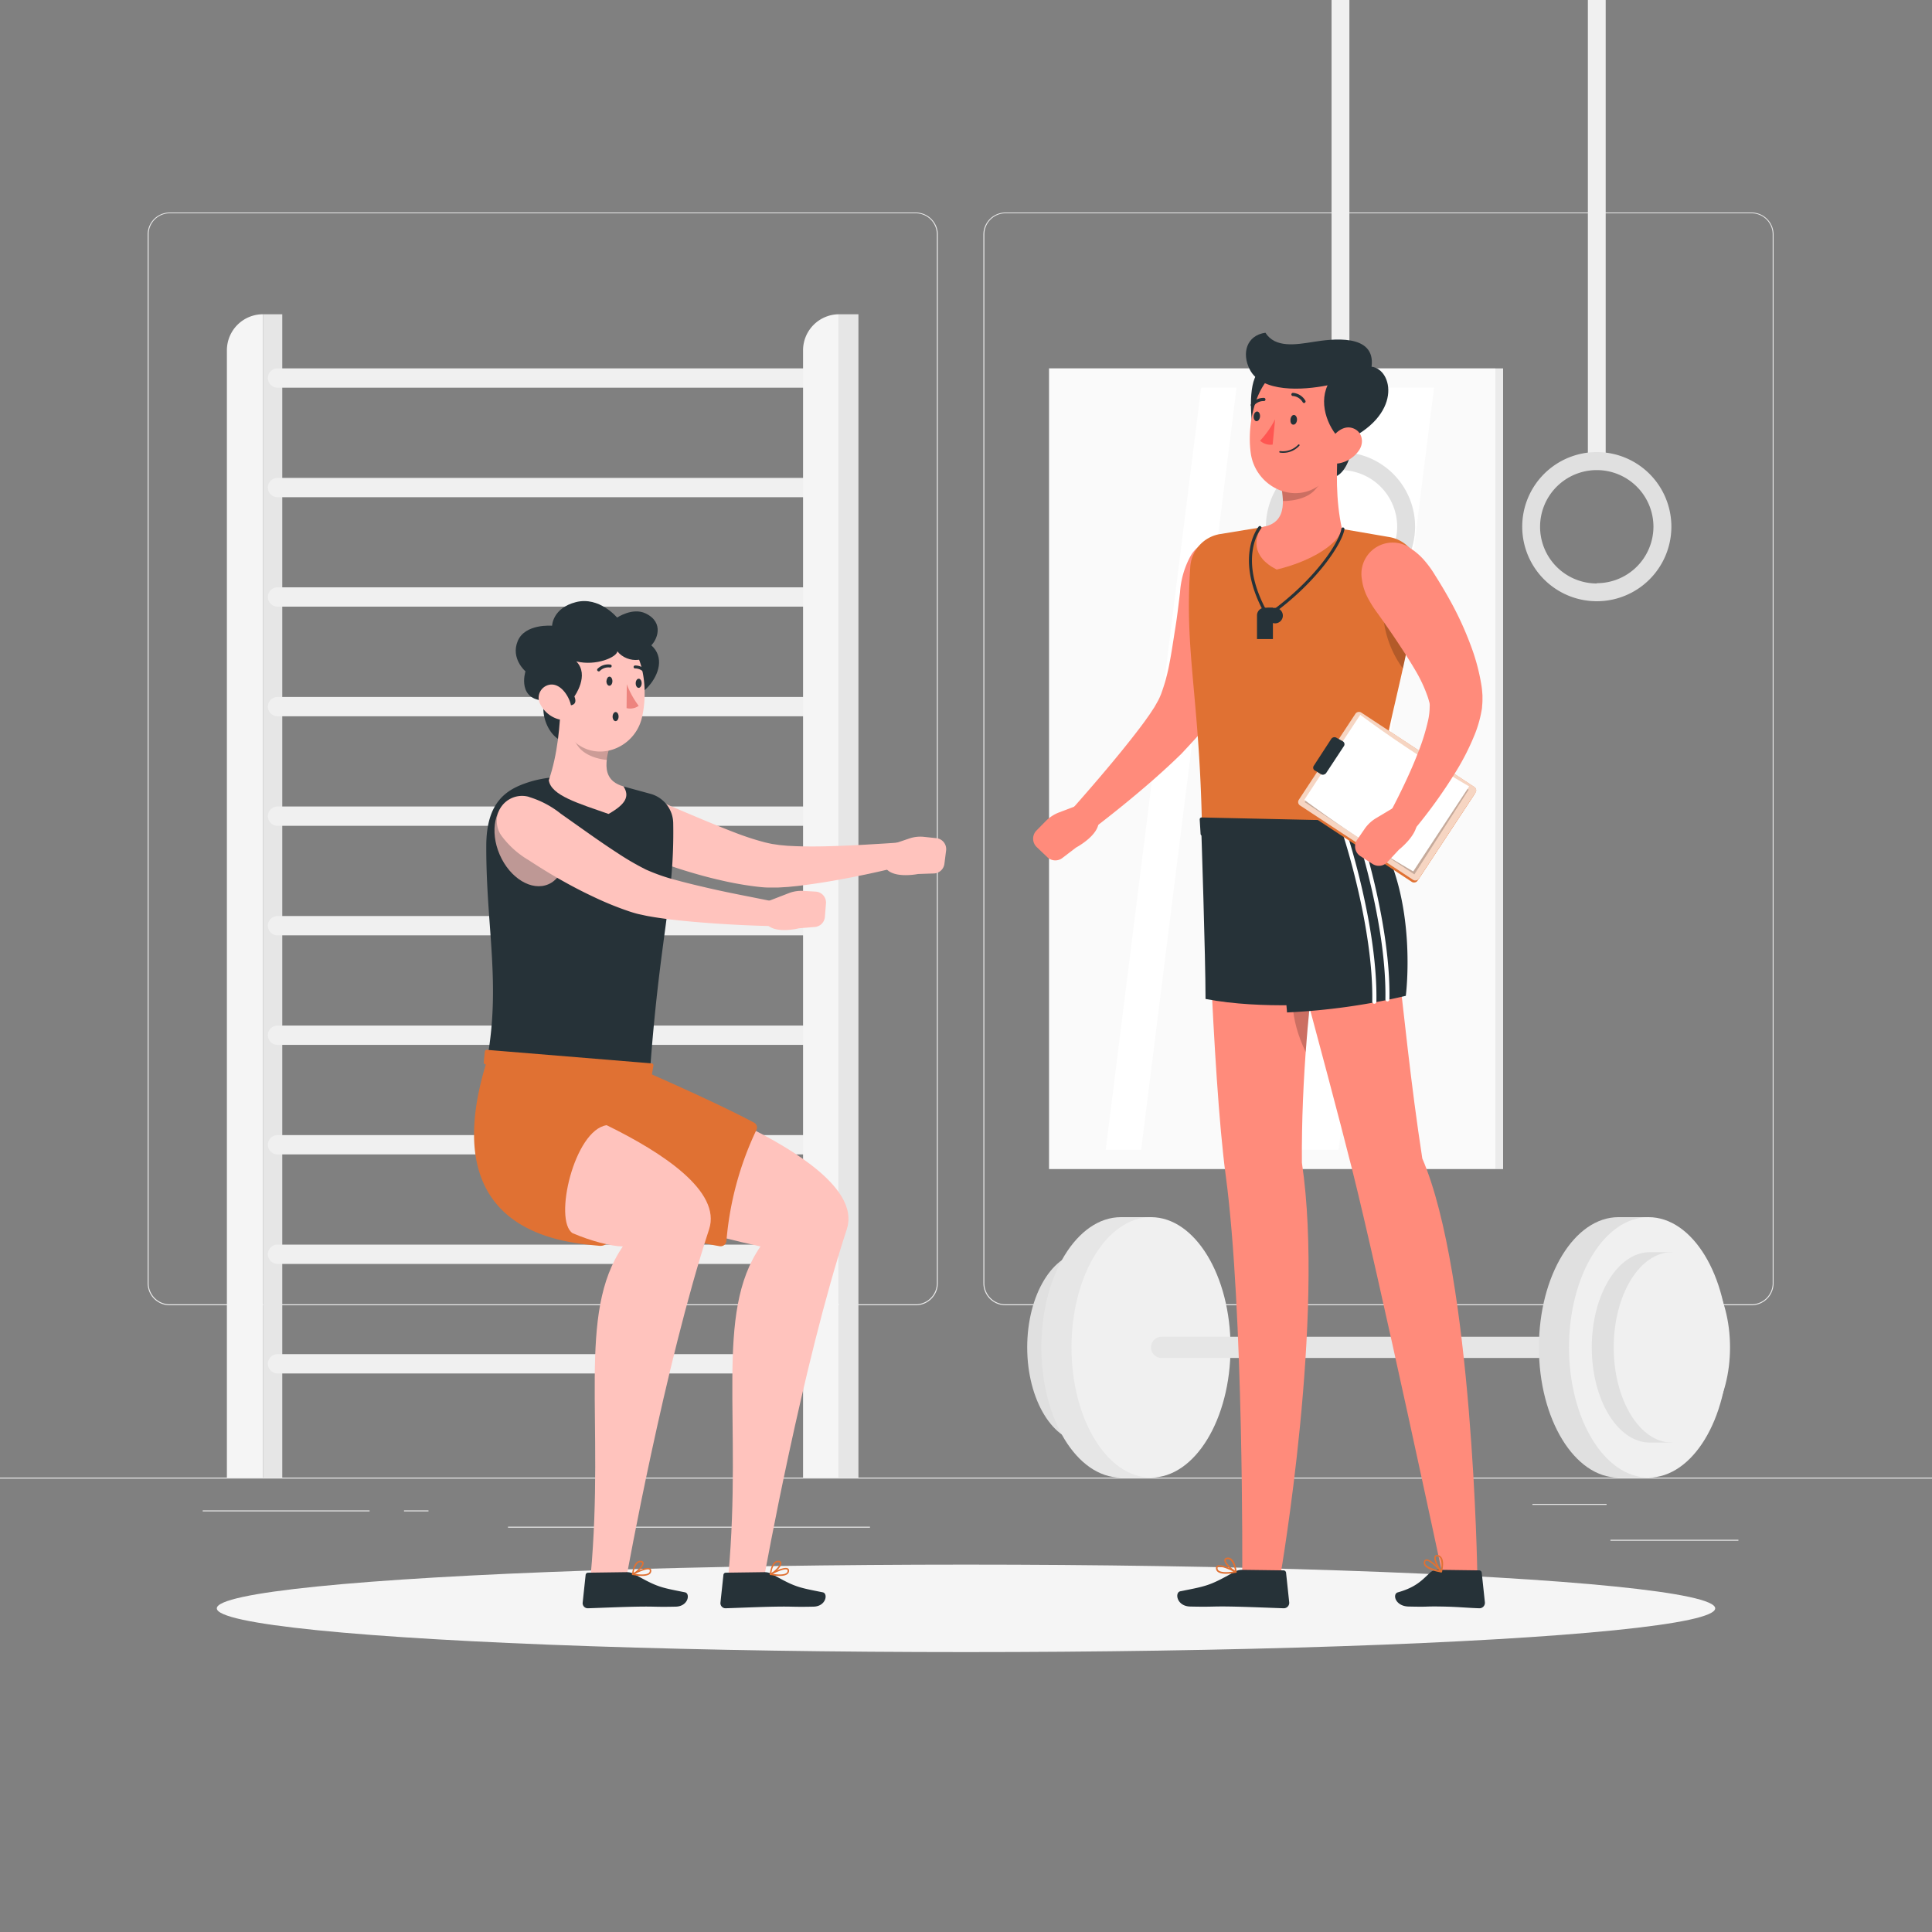 <svg xmlns="http://www.w3.org/2000/svg" viewBox="0 0 500 500"><rect x="0" y="0" width="500" height="500" fill="#808080" stroke="none"/><g id="freepik--background-complete--inject-57"><rect y="382.4" width="500" height="0.25" style="fill:#ebebeb"></rect><rect x="416.78" y="398.49" width="33.12" height="0.25" style="fill:#ebebeb"></rect><rect x="322.53" y="401.21" width="8.69" height="0.25" style="fill:#ebebeb"></rect><rect x="396.59" y="389.21" width="19.19" height="0.25" style="fill:#ebebeb"></rect><rect x="52.46" y="390.89" width="43.19" height="0.25" style="fill:#ebebeb"></rect><rect x="104.56" y="390.89" width="6.33" height="0.25" style="fill:#ebebeb"></rect><rect x="131.47" y="395.11" width="93.68" height="0.25" style="fill:#ebebeb"></rect><path d="M237,337.8H43.91a5.71,5.71,0,0,1-5.7-5.71V60.66A5.71,5.71,0,0,1,43.91,55H237a5.71,5.71,0,0,1,5.71,5.71V332.09A5.71,5.71,0,0,1,237,337.8ZM43.91,55.2a5.46,5.46,0,0,0-5.45,5.46V332.09a5.46,5.46,0,0,0,5.45,5.46H237a5.47,5.47,0,0,0,5.46-5.46V60.66A5.47,5.47,0,0,0,237,55.2Z" style="fill:#ebebeb"></path><path d="M453.31,337.8H260.21a5.72,5.72,0,0,1-5.71-5.71V60.66A5.72,5.72,0,0,1,260.21,55h193.1A5.71,5.71,0,0,1,459,60.66V332.09A5.71,5.71,0,0,1,453.31,337.8ZM260.21,55.2a5.47,5.47,0,0,0-5.46,5.46V332.09a5.47,5.47,0,0,0,5.46,5.46h193.1a5.47,5.47,0,0,0,5.46-5.46V60.66a5.47,5.47,0,0,0-5.46-5.46Z" style="fill:#ebebeb"></path><rect x="271.49" y="95.33" width="115.51" height="207.22" style="fill:#fafafa"></rect><polygon points="346.44 297.56 320.02 297.56 344.71 100.33 371.13 100.33 346.44 297.56" style="fill:#fff"></polygon><polygon points="295.33 297.56 286.16 297.56 310.85 100.33 320.02 100.33 295.33 297.56" style="fill:#fff"></polygon><rect x="387" y="95.33" width="2" height="207.22" transform="translate(776 397.89) rotate(180)" style="fill:#ebebeb"></rect><rect x="410.94" width="4.61" height="119.3" style="fill:#f0f0f0"></rect><path d="M413.24,117a19.3,19.3,0,1,0,19.31,19.29A19.29,19.29,0,0,0,413.24,117Zm0,34a14.67,14.67,0,1,1,14.67-14.67A14.66,14.66,0,0,1,413.24,150.93Z" style="fill:#e0e0e0"></path><rect x="344.61" width="4.61" height="119.3" style="fill:#f0f0f0"></rect><path d="M346.92,117a19.3,19.3,0,1,0,19.3,19.29A19.29,19.29,0,0,0,346.92,117Zm0,34a14.67,14.67,0,1,1,14.67-14.67A14.67,14.67,0,0,1,346.92,150.93Z" style="fill:#e0e0e0"></path><path d="M68.06,81.33h0a0,0,0,0,1,0,0V382.4a0,0,0,0,1,0,0H58.72a0,0,0,0,1,0,0V90.67A9.33,9.33,0,0,1,68.06,81.33Z" style="fill:#f5f5f5"></path><rect x="68.06" y="81.33" width="5" height="301.07" transform="translate(141.11 463.73) rotate(180)" style="fill:#e6e6e6"></rect><path d="M212.5,100.33H71.83a2.5,2.5,0,0,1-2.5-2.5h0a2.5,2.5,0,0,1,2.5-2.5H212.5Z" style="fill:#f0f0f0"></path><path d="M212.5,128.68H71.83a2.5,2.5,0,0,1-2.5-2.5h0a2.5,2.5,0,0,1,2.5-2.5H212.5Z" style="fill:#f0f0f0"></path><path d="M212.5,157H71.83a2.5,2.5,0,0,1-2.5-2.5h0a2.5,2.5,0,0,1,2.5-2.5H212.5Z" style="fill:#f0f0f0"></path><path d="M212.5,185.37H71.83a2.5,2.5,0,0,1-2.5-2.5h0a2.5,2.5,0,0,1,2.5-2.5H212.5Z" style="fill:#f0f0f0"></path><path d="M212.5,213.72H71.83a2.5,2.5,0,0,1-2.5-2.5h0a2.5,2.5,0,0,1,2.5-2.5H212.5Z" style="fill:#f0f0f0"></path><path d="M212.5,242.07H71.83a2.5,2.5,0,0,1-2.5-2.5h0a2.49,2.49,0,0,1,2.5-2.5H212.5Z" style="fill:#f0f0f0"></path><path d="M212.5,270.41H71.83a2.5,2.5,0,0,1-2.5-2.5h0a2.5,2.5,0,0,1,2.5-2.5H212.5Z" style="fill:#f0f0f0"></path><path d="M212.5,298.76H71.83a2.5,2.5,0,0,1-2.5-2.5h0a2.5,2.5,0,0,1,2.5-2.5H212.5Z" style="fill:#f0f0f0"></path><path d="M212.5,327.1H71.83a2.49,2.49,0,0,1-2.5-2.5h0a2.5,2.5,0,0,1,2.5-2.5H212.5Z" style="fill:#f0f0f0"></path><path d="M212.5,355.45H71.83a2.5,2.5,0,0,1-2.5-2.5h0a2.5,2.5,0,0,1,2.5-2.5H212.5Z" style="fill:#f0f0f0"></path><path d="M217.17,81.33h0a9.34,9.34,0,0,0-9.34,9.34V382.4h9.34Z" style="fill:#f5f5f5"></path><rect x="217.17" y="81.33" width="5" height="301.07" transform="translate(439.33 463.73) rotate(180)" style="fill:#e6e6e6"></rect><path d="M280.84,324.06c-8.31,0-15,11-15,24.64s6.74,24.64,15,24.64h5.7V324.06Z" style="fill:#e0e0e0"></path><ellipse cx="286.54" cy="348.7" rx="15.05" ry="24.64" style="fill:#e0e0e0"></ellipse><path d="M290.09,315c-11.37,0-20.59,15.09-20.59,33.7s9.22,33.7,20.59,33.7h7.79V315Z" style="fill:#e6e6e6"></path><ellipse cx="297.88" cy="348.7" rx="20.58" ry="33.7" style="fill:#f0f0f0"></ellipse><path d="M425.43,351.44H300.62a2.73,2.73,0,0,1-2.74-2.74h0a2.74,2.74,0,0,1,2.74-2.75H425.43Z" style="fill:#e6e6e6"></path><path d="M418.85,315c-11.36,0-20.58,15.09-20.58,33.7s9.22,33.7,20.58,33.7h7.79V315Z" style="fill:#e0e0e0"></path><ellipse cx="426.64" cy="348.7" rx="20.58" ry="33.7" style="fill:#f0f0f0"></ellipse><path d="M427,324.06c-8.31,0-15.05,11-15.05,24.64s6.74,24.64,15.05,24.64h5.69V324.06Z" style="fill:#e0e0e0"></path><ellipse cx="432.68" cy="348.7" rx="15.05" ry="24.64" style="fill:#f0f0f0"></ellipse></g><g id="freepik--Shadow--inject-57"><ellipse id="freepik--path--inject-57" cx="250" cy="416.24" rx="193.89" ry="11.32" style="fill:#f5f5f5"></ellipse></g><g id="freepik--character-1--inject-57"><path d="M165,206.28a24.51,24.51,0,0,1,8.66,2.38l8.21,3.46c2.73,1.13,5.45,2.25,8.16,3.29a71.71,71.71,0,0,0,8,2.61c.63.15,1.25.29,1.84.4l1.91.28,2.07.19,2.14.1c2.9.11,5.89.09,8.88,0s6-.21,9-.39,6.06-.34,9.05-.58h0a3.07,3.07,0,0,1,1,6c-6,1.52-12,2.81-18.19,3.89-3.08.54-6.18,1-9.38,1.39l-2.42.24-2.51.15c-.88,0-1.75,0-2.65,0s-1.83-.11-2.71-.2a87.37,87.37,0,0,1-9.79-1.74c-3.13-.71-6.19-1.57-9.2-2.5s-6-2-8.88-3.07a23.1,23.1,0,0,1-8.23-4.7,6.53,6.53,0,0,1,4.73-11.29Z" style="fill:#ffc3bd"></path><path d="M229.42,219l5.91-2a8.85,8.85,0,0,1,3.82-.42l3.18.34a2.84,2.84,0,0,1,2.52,3.18l-.44,3.47a2.85,2.85,0,0,1-2.72,2.48l-4.1.14s-7.33,1.51-8.76-2.25Z" style="fill:#ffc3bd"></path><path d="M136.72,202.46c7.25-2.37,16-1.29,16-1.29l15.79,4.32a8,8,0,0,1,5.72,7.64c.34,19.58-3.56,29.26-6.1,65.4-1.38-.14-42.2-3.62-42.2-3.62,3.82-20.11-.18-35.05-.08-56.16C125.91,207.33,131.26,204.24,136.72,202.46Z" style="fill:#263238"></path><ellipse cx="137.14" cy="217.8" rx="8.51" ry="12.03" transform="translate(-75.48 72.76) rotate(-23.5)" style="fill:#ffc3bd;opacity:0.7"></ellipse><path d="M137.12,206.32a24.55,24.55,0,0,1,8,4.26l7.37,5.21c2.46,1.73,4.91,3.42,7.36,5a69.34,69.34,0,0,0,7.31,4.25,49.31,49.31,0,0,0,7.87,2.74c2.87.79,5.84,1.49,8.81,2.17s6,1.3,9,1.89,6,1.22,9.05,1.77h0a3.07,3.07,0,0,1-.61,6.09c-6.28-.11-12.5-.4-18.78-.89-3.15-.25-6.29-.52-9.49-.92-1.6-.21-3.21-.43-4.87-.73-.81-.12-1.7-.35-2.55-.52s-1.81-.47-2.64-.74a82.06,82.06,0,0,1-9.39-3.82c-2.95-1.38-5.8-2.88-8.58-4.46s-5.48-3.25-8.14-5a23.51,23.51,0,0,1-7.13-6.43,6.53,6.53,0,0,1,7.05-10Z" style="fill:#ffc3bd"></path><path d="M198.3,233.41l5.81-2.25a9,9,0,0,1,3.8-.6l3.19.19a2.84,2.84,0,0,1,2.66,3.07l-.28,3.48a2.85,2.85,0,0,1-2.6,2.6l-4.09.34s-7.25,1.84-8.85-1.85Z" style="fill:#ffc3bd"></path><path d="M144,179c-5.73.39-3.58,11.5,2.08,13S151.83,178.42,144,179Z" style="fill:#263238"></path><path d="M168.56,167c-5-4.46-12.49,6.33-9.1,12.23S175.39,173.1,168.56,167Z" style="fill:#263238"></path><path d="M145.13,181.76c-.19,5.82-.78,13.41-3.1,20.15.54,3.94,7.68,6,15.46,8.74,4.44-2.52,5.55-4.55,3.86-7.15-6.51-1.78-4.27-8.08-2.81-12.63Z" style="fill:#ffc3bd"></path><path d="M158,190.48l.59.39a30.87,30.87,0,0,0-1.51,5.8c-3-.28-6-1.47-7.46-3.53a13.84,13.84,0,0,1-2.28-4.57Z" style="opacity:0.2"></path><path d="M143.78,174.55c.43,8,.28,12.74,4.31,16.85,6.06,6.18,16,2.49,18-5.52,1.77-7.21.76-19.11-7.08-22.29A11.06,11.06,0,0,0,143.78,174.55Z" style="fill:#ffc3bd"></path><path d="M142,181.33s8.49,3.43,6.65-1.1c0,0,4-5.49.5-9.06,5.12,1.27,10.5-1.11,10.62-2.61,2.61,3.34,8.81,3,8.5-1.28,1.78-1.49,3.77-6.15-1.19-8.53-3.38-1.62-7.37,1.08-7.37,1.08s-4.61-5.55-10.67-4-6.16,6.11-6.16,6.11-7-.61-8.89,3.95,2,7.85,2,7.85S133.45,181.72,142,181.33Z" style="fill:#263238"></path><path d="M139.92,182.41a7.55,7.55,0,0,0,4.49,3.69c2.57.76,3.91-1.53,3.25-4-.6-2.2-2.66-5.24-5.26-4.92A3.44,3.44,0,0,0,139.92,182.41Z" style="fill:#ffc3bd"></path><path d="M156.94,176.29c0,.65.34,1.18.77,1.18s.78-.53.78-1.18-.34-1.18-.76-1.18S157,175.64,156.94,176.29Z" style="fill:#263238"></path><path d="M158.54,185.45c0,.65.34,1.18.77,1.18s.78-.53.78-1.18-.34-1.18-.76-1.18S158.55,184.8,158.54,185.45Z" style="fill:#263238"></path><path d="M164.52,176.84c0,.65.34,1.18.76,1.18s.78-.53.78-1.19-.33-1.18-.76-1.18S164.52,176.18,164.52,176.84Z" style="fill:#263238"></path><path d="M162.21,177.09a23.29,23.29,0,0,0,3.08,5.58,3.79,3.79,0,0,1-3.13.59Z" style="fill:#ed847e"></path><path d="M154.81,173.72a.34.34,0,0,1-.16-.1.38.38,0,0,1,0-.54A3.85,3.85,0,0,1,158,172a.37.37,0,0,1,.29.45.38.38,0,0,1-.45.3h0a3.08,3.08,0,0,0-2.63.92A.37.37,0,0,1,154.81,173.72Z" style="fill:#263238"></path><path d="M167.17,174.41a.36.36,0,0,1-.33-.15,3.06,3.06,0,0,0-2.46-1.27.37.37,0,0,1-.4-.35.38.38,0,0,1,.36-.41,3.74,3.74,0,0,1,3.11,1.57.38.38,0,0,1-.08.54A.37.37,0,0,1,167.17,174.41Z" style="fill:#263238"></path><path d="M150.21,403.48Z" style="fill:#E07133"></path><path d="M168.63,275.2,126,271.7a.49.49,0,0,0-.52.43l-.29,2.79a.48.48,0,0,0,.43.53L168,279.63a.48.48,0,0,0,.52-.4l.58-3.46A.49.49,0,0,0,168.63,275.2Z" style="fill:#E07133"></path><path d="M196.81,322.58c-26.13-5.71-43.89-13.31-43.89-13.31l13.89-28.66s58.36,19.17,52.34,37.51c-11.54,35.2-21.32,89.73-21.32,89.73h-9.34C192.2,367,184.79,340,196.81,322.58Z" style="fill:#ffc3bd"></path><path d="M197.85,406.87l-10,.14a.63.63,0,0,0-.63.57l-.77,7.22a1.32,1.32,0,0,0,1.33,1.42c3.18-.1,9-.36,13-.42,4.68-.08,4.23.12,9.72,0,3.32-.05,3.85-3.43,2.43-3.71-6.49-1.29-7.14-1.36-13-4.65A4.15,4.15,0,0,0,197.85,406.87Z" style="fill:#263238"></path><path d="M199.32,407.59a.18.18,0,0,1-.13-.15.2.2,0,0,1,.1-.2c.36-.19,3.59-1.89,4.58-1.36a.59.59,0,0,1,.33.5h0a1.07,1.07,0,0,1-.35.94c-.87.8-3.2.52-4.51.28Zm4.3-1.4c-.61-.21-2.37.5-3.64,1.13,1.79.27,3.12.17,3.62-.28a.72.72,0,0,0,.22-.62.22.22,0,0,0-.13-.2A.09.09,0,0,0,203.62,406.19Z" style="fill:#E07133"></path><path d="M199.32,407.59l0,0a.17.17,0,0,1-.08-.17c0-.1.19-2.28,1.2-3.14a1.4,1.4,0,0,1,1.06-.35h0c.53,0,.69.31.72.53.17.91-1.74,2.69-2.71,3.15A.17.17,0,0,1,199.32,407.59Zm2.3-3.26-.2,0h0a1,1,0,0,0-.78.26,4.56,4.56,0,0,0-1,2.51c1-.61,2.28-2,2.19-2.56C201.79,404.47,201.78,404.38,201.62,404.33Zm-.19-.23h0Z" style="fill:#E07133"></path><path d="M168.42,277.94s17.13,7.46,26.71,12.59a1.42,1.42,0,0,1,.63,1.89A82.7,82.7,0,0,0,188,321.16a1.52,1.52,0,0,1-1.79,1.35c-9.53-1.61-55.32-11.25-50.58-47.12C145.82,275.87,168.42,277.94,168.42,277.94Z" style="fill:#E07133"></path><path d="M150.38,276.4s-14-2-24.17-2.49c-14.67,45.86,20.66,47.65,28.87,48.5a2.66,2.66,0,0,0,2.33-.92c5.82-7.13,10.36-16.94,8.55-29.14a2.47,2.47,0,0,0-1.22-1.75C156.07,285.36,150.38,276.4,150.38,276.4Z" style="fill:#E07133"></path><path d="M157,291.2c-8.38,1.24-13.84,24.67-8.81,27.95,4.72,2,9.83,3.38,13,3.43-12,17.41-4.61,44.43-8.33,85.27h9.34s9.78-54.53,21.32-89.73C186.69,308.38,171.74,298.41,157,291.2Z" style="fill:#ffc3bd"></path><path d="M162.19,406.87l-10,.14a.64.64,0,0,0-.63.57l-.77,7.22a1.32,1.32,0,0,0,1.33,1.42c3.18-.1,9-.36,13-.42,4.68-.08,4.23.12,9.72,0,3.32-.05,3.85-3.43,2.43-3.71-6.49-1.29-7.14-1.36-13-4.65A4.12,4.12,0,0,0,162.19,406.87Z" style="fill:#263238"></path><path d="M163.66,407.59a.18.18,0,0,1-.13-.15.2.2,0,0,1,.1-.2c.36-.19,3.59-1.89,4.59-1.36a.6.6,0,0,1,.32.5h0a1.06,1.06,0,0,1-.34.94c-.88.8-3.21.52-4.51.28Zm4.3-1.4c-.61-.21-2.36.5-3.64,1.13,1.79.27,3.13.17,3.62-.28a.72.72,0,0,0,.22-.62.22.22,0,0,0-.13-.2A.09.09,0,0,0,168,406.19Z" style="fill:#E07133"></path><path d="M163.66,407.59l0,0a.17.17,0,0,1-.08-.17c0-.1.19-2.28,1.2-3.14a1.4,1.4,0,0,1,1.06-.35h0c.53,0,.69.31.73.53.16.91-1.75,2.69-2.72,3.15A.17.17,0,0,1,163.66,407.59Zm2.3-3.26-.2,0h0a1,1,0,0,0-.78.26,4.63,4.63,0,0,0-1,2.51c1-.61,2.29-2,2.19-2.56C166.13,404.47,166.12,404.38,166,404.33Zm-.18-.23Z" style="fill:#E07133"></path></g><g id="freepik--character-2--inject-57"><path d="M324.14,110.79c-.53-4.62-1.16-13.6,2.69-15.45,10.39-1.39,21.56,9.16,22.9,11.76s.78,14.09-4.06,16.24S324.14,110.79,324.14,110.79Z" style="fill:#263238"></path><path d="M323,145.55a18.24,18.24,0,0,1,.67,5.27,30.84,30.84,0,0,1-.55,5.08c-.58,3.35-1.27,6.69-2.12,10a97.87,97.87,0,0,1-3.1,10,63.15,63.15,0,0,1-4.73,10.25l-.84,1.34-1,1.36c-.62.76-1.23,1.49-1.85,2.19l-1.84,2L305.82,195c-2.46,2.42-4.95,4.68-7.46,6.9-5.06,4.41-10.18,8.56-15.48,12.61A3.74,3.74,0,0,1,277.8,209l0,0c4.28-4.85,8.55-9.8,12.6-14.79,2-2.48,4-5,5.84-7.51l1.33-1.88,1.22-1.86,1-1.78.34-.71.34-.81a48.3,48.3,0,0,0,2.2-8.06c.57-2.92,1-6,1.49-9s.85-6.17,1.23-9.29a22.71,22.71,0,0,1,2.56-9.11l.23-.41a8.08,8.08,0,0,1,14.75,1.8Z" style="fill:#ff8b7b"></path><path d="M280.27,207.9l-6.2,2.36a9.67,9.67,0,0,0-3.43,2.24l-2.39,2.43a3,3,0,0,0,.08,4.32L271,221.8A3,3,0,0,0,275,222l3.47-2.65s7.05-3.71,5.69-7.77Z" style="fill:#ff8b7b"></path><path d="M359.6,139l-23.74-4.08-20.19,3.31a9.22,9.22,0,0,0-7.63,8.55c-1.54,22.36,2.43,33.15,3.06,68.49,1.48,0,45.14.74,45.14.74-1.07-19.18,8.81-43.22,10.9-67.21A9.13,9.13,0,0,0,359.6,139Z" style="fill:#E07133"></path><path d="M346.31,115.22c-.45,6.18-.67,14.29,1,21.68-1,4.12-8.36,8.47-16.9,10.5-6.68-3.34-5.82-8.41-3.74-11,7.1-1.15,5.43-8.07,4.39-13Z" style="fill:#ff8b7b"></path><path d="M328.1,159.81H328a.38.38,0,0,1-.26-.19c-8.64-14.91-2.26-23-2-23.34a.4.4,0,1,1,.62.51c-.25.32-6.2,7.86,1.84,22,12.39-8.87,18.45-18.64,18.95-21.94a.4.4,0,0,1,.45-.34.41.41,0,0,1,.34.46c-.52,3.45-6.81,13.66-19.64,22.74A.48.48,0,0,1,328.1,159.81Z" style="fill:#263238"></path><path d="M327.34,157.27h2.09a0,0,0,0,1,0,0v8.11a0,0,0,0,1,0,0h-4.12a0,0,0,0,1,0,0V159.3A2,2,0,0,1,327.34,157.27Z" style="fill:#263238"></path><path d="M330,161.32h0a2,2,0,0,1-2-2v-2h2a2,2,0,0,1,2,2h0A2,2,0,0,1,330,161.32Z" style="fill:#263238"></path><path d="M331.75,123l-.67.35a32.67,32.67,0,0,1,.95,6.31c3.21,0,6.54-.89,8.3-2.91a15,15,0,0,0,2.92-4.58Z" style="opacity:0.2"></path><path d="M362.46,147.15c-1.8.77-4.86,5.7-4.57,10.95A27,27,0,0,0,363.06,173c1.44-6.48,2.77-13.08,3.6-19.72Z" style="opacity:0.2"></path><path d="M348.54,107.73c-1.35,8.45-1.72,13.46-6.44,17.36-7.1,5.87-17.22.85-18.41-7.85-1.08-7.83,1.32-20.32,10-22.81A11.78,11.78,0,0,1,348.54,107.73Z" style="fill:#ff8b7b"></path><path d="M347.57,114.41c-3.5-2.91-6.45-9.41-4-14.69-6.41,1.29-17.07,1.94-20.14-4.11-2.14-4.21-.81-8.81,4.06-9.5,2.53,4,7.87,3.09,12.4,2.37s16.21-2.37,15.07,6.43C360.42,95.52,363.26,107.61,347.57,114.41Z" style="fill:#263238"></path><path d="M351.75,116.49a8,8,0,0,1-5.17,3.41c-2.8.51-4-2.07-3-4.58.88-2.26,3.4-5.25,6.12-4.62S353.2,114.29,351.75,116.49Z" style="fill:#ff8b7b"></path><path d="M336.93,300.9c-.33-43.39,8.63-85,8.63-85L312,215.27s1.7,62.86,5.21,88.9c4.7,35,4.28,103.14,4.28,103.14h9.95S342.92,340.93,336.93,300.9Z" style="fill:#ff8b7b"></path><path d="M321.46,406.27l10.7.14a.68.68,0,0,1,.67.6l.82,7.7a1.41,1.41,0,0,1-1.42,1.51c-3.39-.11-9.56-.38-13.82-.45-5-.08-4.5.13-10.35,0-3.54-.05-4.11-3.65-2.59-3.95,6.91-1.37,7.61-1.44,13.84-4.94A4.17,4.17,0,0,1,321.46,406.27Z" style="fill:#263238"></path><path d="M319.9,407a.19.19,0,0,0,.14-.16.21.21,0,0,0-.11-.21c-.38-.21-3.82-2-4.88-1.45a.67.67,0,0,0-.35.54h0a1.15,1.15,0,0,0,.37,1c.93.86,3.41.56,4.8.3Zm-4.58-1.5c.65-.21,2.52.54,3.88,1.21-1.91.29-3.33.18-3.85-.3a.71.71,0,0,1-.24-.66.24.24,0,0,1,.13-.21Z" style="fill:#E07133"></path><path d="M319.9,407l.05,0a.2.2,0,0,0,.09-.19c0-.09-.2-2.42-1.28-3.34a1.52,1.52,0,0,0-1.13-.37h0c-.56.05-.73.33-.77.56-.18,1,1.86,2.87,2.89,3.36A.19.19,0,0,0,319.9,407Zm-2.45-3.47.21,0h0a1.08,1.08,0,0,1,.83.27,4.84,4.84,0,0,1,1.1,2.68c-1.06-.66-2.43-2.14-2.33-2.73C317.27,403.71,317.28,403.61,317.45,403.56Zm.2-.24h0Z" style="fill:#E07133"></path><path d="M336.24,252.26c-2.5,3.13-2.57,11.28,1.68,20,.28-3.91.61-7.73,1-11.4Z" style="opacity:0.2"></path><path d="M335.66,108.73c-.07.7-.49,1.22-1,1.17s-.76-.65-.69-1.34.49-1.22.94-1.17S335.72,108,335.66,108.73Z" style="fill:#263238"></path><path d="M326.09,107.84c-.07.69-.49,1.21-.95,1.16s-.76-.65-.69-1.34.49-1.21.94-1.16S326.15,107.15,326.09,107.84Z" style="fill:#263238"></path><path d="M330,108.5a24.36,24.36,0,0,1-3.89,5.56,4,4,0,0,0,3.25,1Z" style="fill:#ff5652"></path><path d="M332.14,117.2a5.66,5.66,0,0,0,4.13-1.85.2.2,0,0,0,0-.28.21.21,0,0,0-.29,0,5.48,5.48,0,0,1-4.68,1.67.2.2,0,0,0-.22.18.2.2,0,0,0,.18.22A5.69,5.69,0,0,0,332.14,117.2Z" style="fill:#263238"></path><path d="M337.49,104.3a.36.36,0,0,0,.2-.06.41.41,0,0,0,.13-.56,4.07,4.07,0,0,0-3.14-2,.41.41,0,1,0,0,.81h0a3.29,3.29,0,0,1,2.48,1.64A.42.42,0,0,0,337.49,104.3Z" style="fill:#263238"></path><path d="M324.07,105.25a.4.4,0,0,0,.35-.16,3.23,3.23,0,0,1,2.64-1.3.39.39,0,0,0,.44-.37.4.4,0,0,0-.37-.44,4,4,0,0,0-3.35,1.6.41.41,0,0,0,.07.58A.47.47,0,0,0,324.07,105.25Z" style="fill:#263238"></path><path d="M368.09,299.81c-6-38.78-7.27-75.14-13-83.8l-28.48-.49s16.83,61.3,23.32,87.13c6.75,26.86,23.32,104.56,23.32,104.56l9.08.2S381.18,330.18,368.09,299.81Z" style="fill:#ff8b7b"></path><path d="M372.38,406.27l10.42.14a.68.68,0,0,1,.67.6l.82,7.7a1.41,1.41,0,0,1-1.42,1.51c-3.39-.11-5.47-.38-9.74-.45-5-.08-2.68.13-8.53,0-3.53-.05-4.33-3.25-2.84-3.67,4.72-1.32,6.3-3.19,8.46-5.22A3,3,0,0,1,372.38,406.27Z" style="fill:#263238"></path><path d="M373,406.92a.21.21,0,0,0,.19-.11.2.2,0,0,0,0-.23c-.29-.33-2.9-3.21-4.09-3a.64.64,0,0,0-.51.38h0a1.19,1.19,0,0,0,0,1.07c.58,1.12,3,1.69,4.41,1.93Zm-3.79-3c.69,0,2.19,1.36,3.23,2.46-1.89-.39-3.19-1-3.52-1.6a.75.75,0,0,1,0-.7.25.25,0,0,1,.2-.16Z" style="fill:#E07133"></path><path d="M373,406.92h.06a.2.2,0,0,0,.14-.14c0-.1.65-2.35-.05-3.58a1.46,1.46,0,0,0-.94-.73h0c-.54-.15-.8.05-.91.26-.5.85.76,3.33,1.56,4.14A.2.2,0,0,0,373,406.92Zm-1.1-4.11.21,0h0a1.08,1.08,0,0,1,.68.54,4.8,4.8,0,0,1,.11,2.89c-.76-1-1.55-2.85-1.25-3.36C371.71,402.89,371.76,402.81,371.94,402.81Zm.26-.16h0Z" style="fill:#E07133"></path><path d="M325,214.7s7.3,35.36,8.08,47.32a168,168,0,0,0,30.74-4.3s3.24-24.75-7.61-42.2C345.38,214.91,325,214.7,325,214.7Z" style="fill:#263238"></path><path d="M359.07,259.17h0a.54.54,0,0,1-.53-.55c.34-18.84-7.1-41.75-7.18-42a.54.54,0,0,1,1-.33c.07.23,7.57,23.31,7.22,42.33A.53.53,0,0,1,359.07,259.17Z" style="fill:#fff"></path><path d="M355.66,259.77h0a.54.54,0,0,1-.52-.55c.34-18.84-7.3-42.34-7.37-42.58a.54.54,0,0,1,.34-.68.55.55,0,0,1,.68.35c.08.23,7.77,23.91,7.42,42.93A.53.53,0,0,1,355.66,259.77Z" style="fill:#fff"></path><path d="M311,211.56l45.51,1a.5.5,0,0,1,.5.51v3a.51.51,0,0,1-.51.52l-45.28-.3a.51.51,0,0,1-.51-.48l-.23-3.73A.5.5,0,0,1,311,211.56Z" style="fill:#263238"></path><path d="M310.89,214.7s1.1,32.81,1.1,43.83c14.87,2.86,32.84,1.09,32.84,1.09s11.3-26.65,1.09-44.1C335.07,214.91,310.89,214.7,310.89,214.7Z" style="fill:#263238"></path><rect x="344.26" y="187.97" width="28.79" height="37.18" rx="1.04" ry="1.04" transform="translate(-11.06 392.61) rotate(-56.65)" style="fill:#E07133"></rect><rect x="344.6" y="187.46" width="28.79" height="37.18" rx="1.04" ry="1.04" transform="translate(-10.48 392.66) rotate(-56.65)" style="fill:#E07133"></rect><rect x="344.6" y="187.46" width="28.79" height="37.18" rx="1.04" ry="1.04" transform="translate(-10.48 392.66) rotate(-56.65)" style="fill:#fff;opacity:0.7"></rect><polygon points="380.08 204.37 366.04 226.28 337.64 207.59 351.94 185.85 380.08 204.37" style="opacity:0.2"></polygon><path d="M380.22,203.52l-14.47,22A302.51,302.51,0,0,1,337.55,207q7.23-11,14.48-22A302.36,302.36,0,0,0,380.22,203.52Z" style="fill:#fff"></path><path d="M343.3,199.68l-.26.42a.92.92,0,0,1-1.34.24l-.73-.53a.11.11,0,0,1,0-.15l.76-1.15a.1.1,0,0,1,.15,0l1.43,1A.11.11,0,0,1,343.3,199.68Z" style="opacity:0.4"></path><path d="M344.5,191.27,340,198.19a.85.85,0,0,0,.3,1.23l1.62.91a1,1,0,0,0,1.33-.33l4.56-6.92a.87.87,0,0,0-.31-1.24l-1.61-.9A1,1,0,0,0,344.5,191.27Z" style="fill:#263238"></path><path d="M361.85,208.31l-5.69,3.41a9.49,9.49,0,0,0-3,2.8l-1.93,2.81a3,3,0,0,0,.84,4.24l3.11,2a3,3,0,0,0,3.89-.48l3-3.22s6.29-4.89,4.23-8.65Z" style="fill:#ff8b7b"></path><path d="M364.47,141.56a16.83,16.83,0,0,1,4,3.3,27.22,27.22,0,0,1,2.92,4c1.76,2.78,3.44,5.63,5,8.61a84.49,84.49,0,0,1,4.16,9.36,53,53,0,0,1,2.88,10.77c.07.5.13,1,.17,1.57l.06.8c0,.28,0,.64,0,1a15.13,15.13,0,0,1-.1,1.84c0,.61-.15,1.13-.24,1.67a30.62,30.62,0,0,1-1.68,5.65,63.42,63.42,0,0,1-4.66,9.25,130.13,130.13,0,0,1-11.45,15.89,3.74,3.74,0,0,1-6.15-4.19l0-.09c1.43-2.61,2.83-5.42,4.13-8.16s2.52-5.53,3.58-8.3a54.06,54.06,0,0,0,2.51-8.13,16.92,16.92,0,0,0,.4-3.51,4.47,4.47,0,0,0,0-.67,1.82,1.82,0,0,0-.1-.5l-.16-.58c-.06-.23-.14-.48-.23-.75a37.29,37.29,0,0,0-3.27-7c-1.42-2.42-3-4.86-4.61-7.29s-3.33-4.87-5.05-7.3a30.17,30.17,0,0,1-2.43-3.76,14.52,14.52,0,0,1-1.57-4.29l-.15-1a8.09,8.09,0,0,1,12.07-8.23Z" style="fill:#ff8b7b"></path></g></svg>